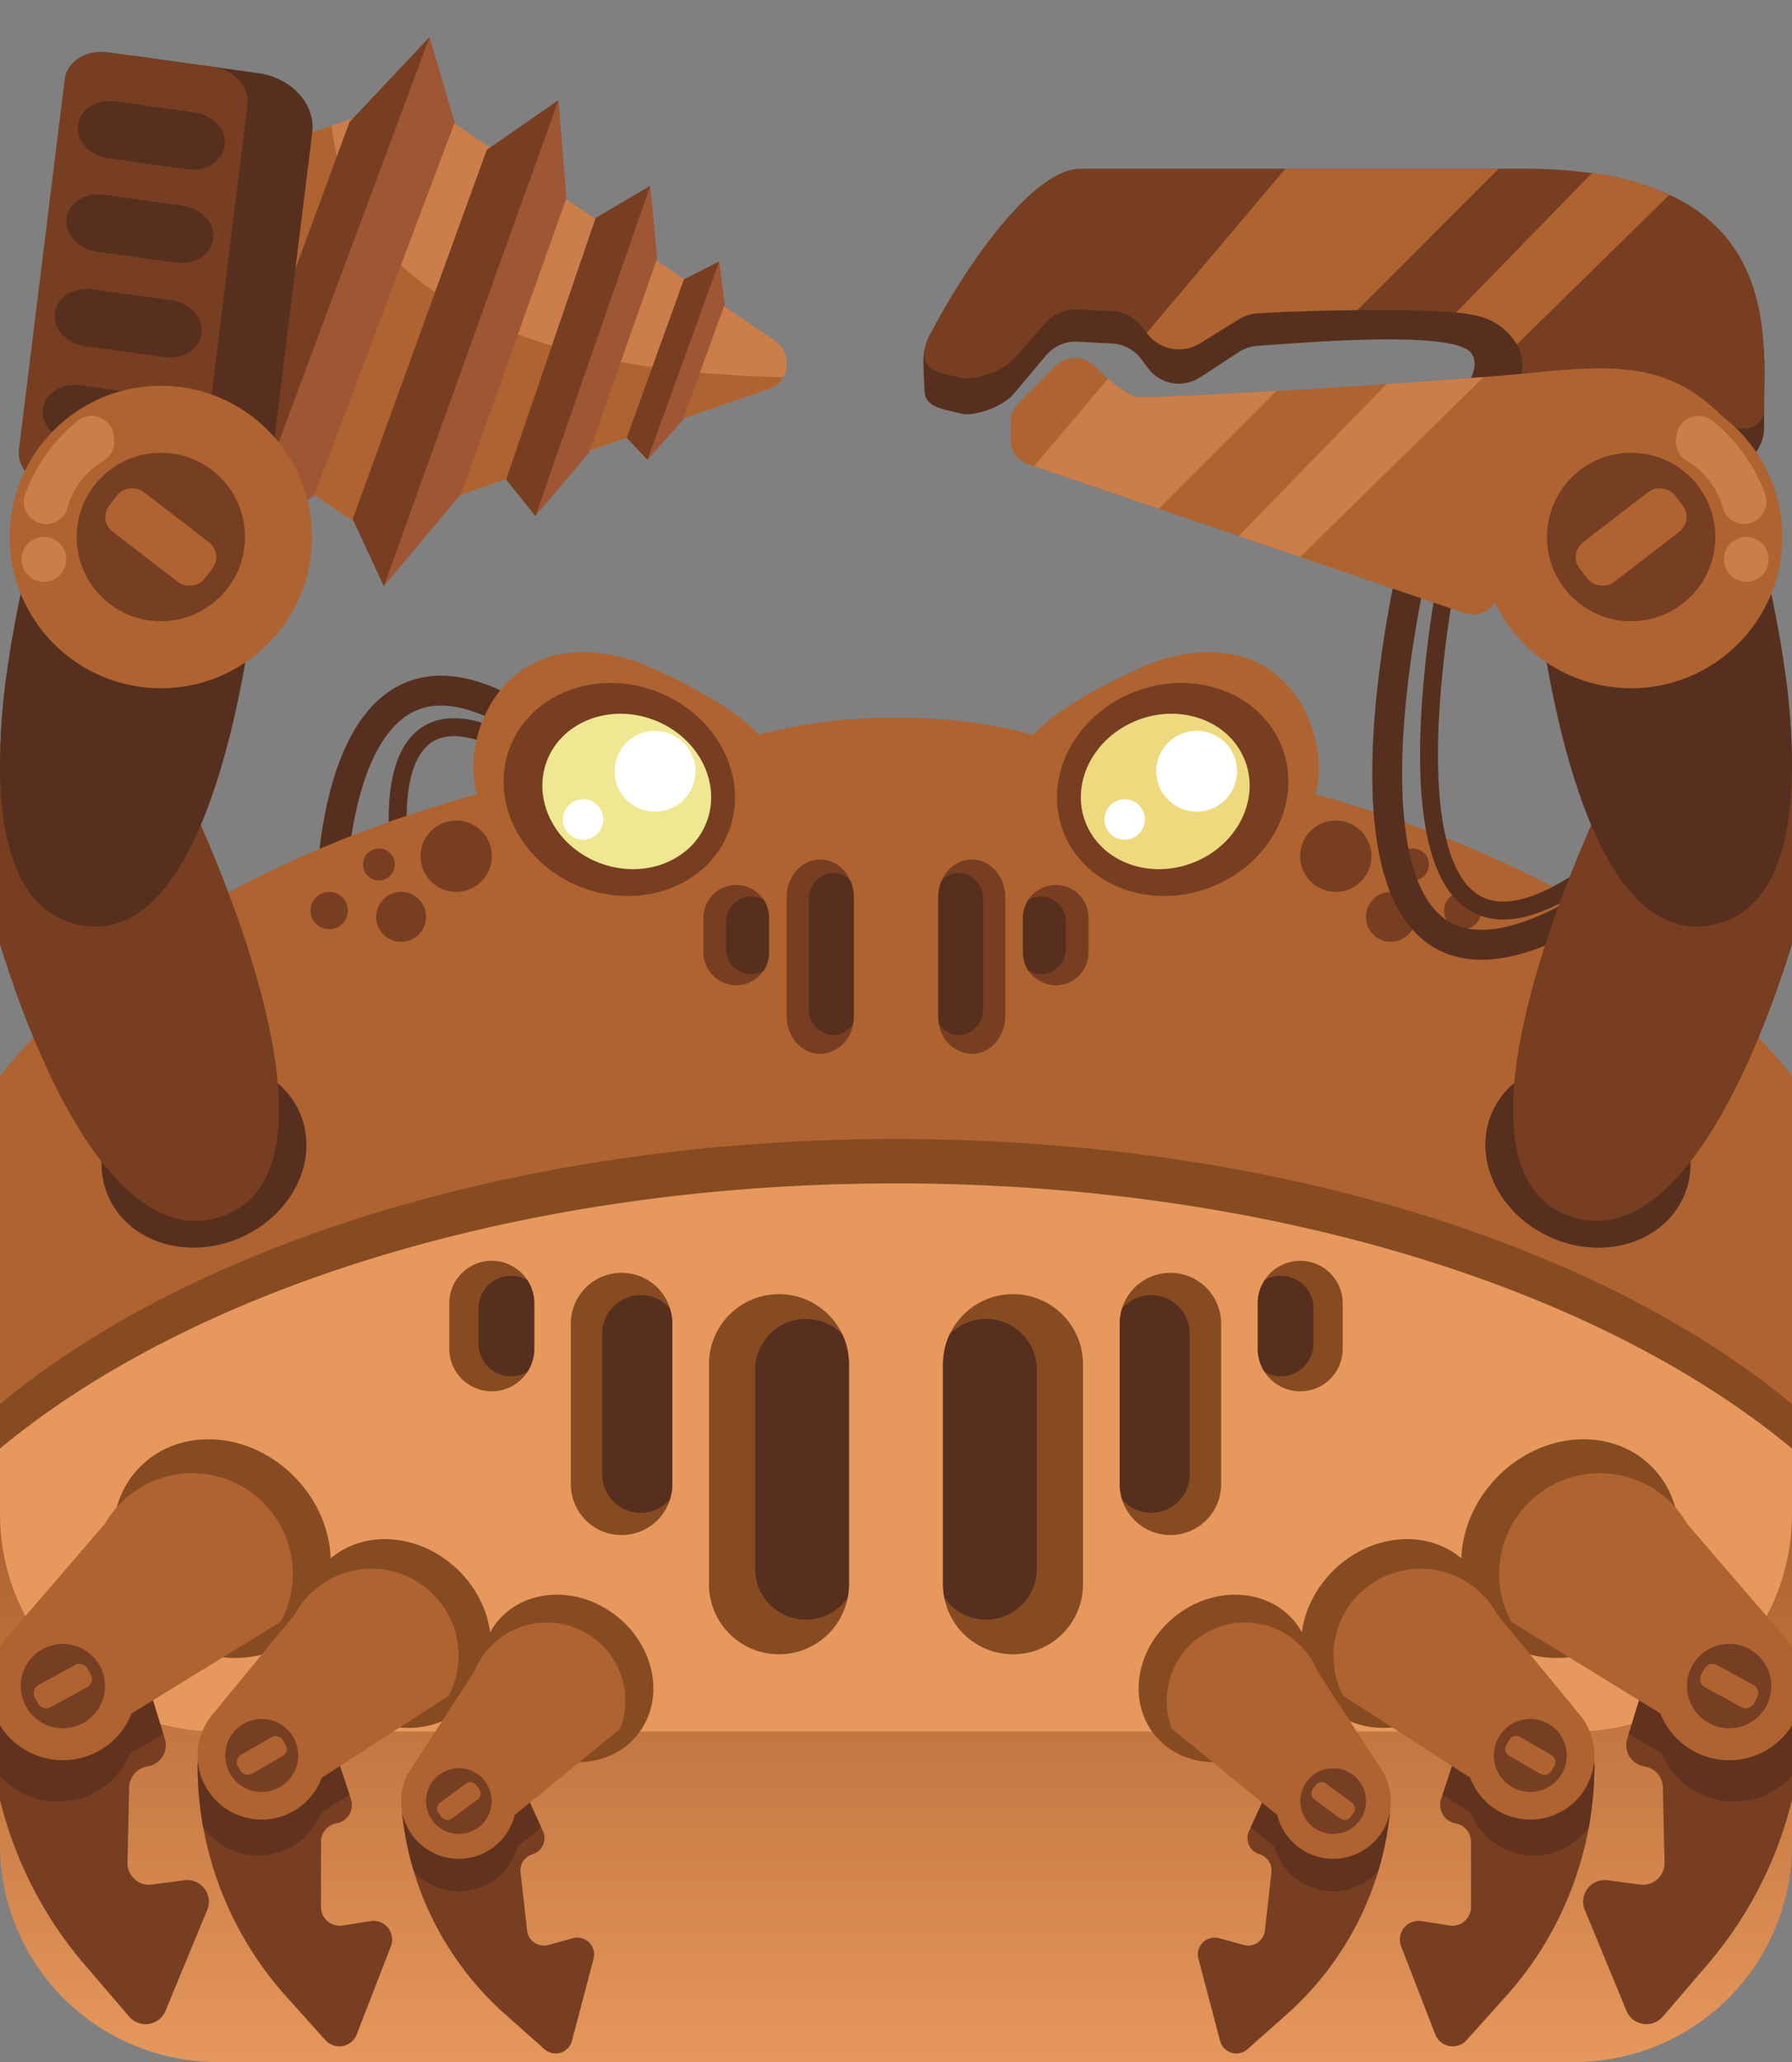 <svg id="Layer_1" data-name="Layer 1" xmlns="http://www.w3.org/2000/svg" xmlns:xlink="http://www.w3.org/1999/xlink" viewBox="0 0 300 345"><rect x="0" y="0" width="300" height="345" fill="#808080" stroke="none"/><defs><style>.cls-1,.cls-2{fill:none;stroke:#572f1e;stroke-miterlimit:10;}.cls-1{stroke-width:3px;}.cls-2{stroke-width:5px;}.cls-3{fill:#cc7e4a;}.cls-4{fill:#af6330;}.cls-5{fill:#9e5634;}.cls-6{fill:#773e22;}.cls-12,.cls-7{fill:#572f1e;}.cls-8{fill:url(#linear-gradient);}.cls-9{fill:#874b22;}.cls-10{fill:#e7995d;}.cls-11{fill:#66182e;}.cls-12{opacity:0.69;isolation:isolate;}.cls-13{fill:#763e22;}.cls-14{fill:#f0e793;}.cls-15{fill:#efd97f;}.cls-16{fill:#fff;}</style><linearGradient id="linear-gradient" x1="150" y1="51.35" x2="150" y2="-155.5" gradientTransform="translate(0 296)" gradientUnits="userSpaceOnUse"><stop offset="0" stop-color="#e7995d"/><stop offset="0.44" stop-color="#af6330"/></linearGradient></defs><path class="cls-1" d="M67.364,146.043s-6.011-31.313,14.981-22.959"/><path class="cls-2" d="M55.393,151.351s-.464-48.55,29.339-32.581"/><path class="cls-3" d="M57.814,86.348,32.99,69.512,38.157,26.968l17.395-5.959L66.193,17.365a7.058,7.058,0,0,1,6.326.865l57.328,38.867A4.655,4.655,0,0,1,131.116,63.111a4.014,4.014,0,0,1-2.233,1.921L64.14,87.213A7.058,7.058,0,0,1,57.814,86.348Z"/><path class="cls-4" d="M57.814,86.348,32.99,69.512,38.157,26.968l17.395-5.959C56.911,35.484,68.11,61.741,131.116,63.111a4.014,4.014,0,0,1-2.233,1.921L64.14,87.213A7.058,7.058,0,0,1,57.814,86.348Z"/><polygon class="cls-5" points="40.219 91.268 38.87 73.678 58.523 20.421 71.916 6.21 76.114 20.502 52.604 82.873 40.219 91.268"/><polygon class="cls-6" points="40.219 91.268 38.87 73.678 58.523 20.421 71.916 6.21 40.219 91.268"/><polygon class="cls-5" points="64.264 98.086 59.056 86.849 81.494 25.087 93.493 16.757 94.824 33.16 77.199 82.631 64.264 98.086"/><polygon class="cls-6" points="64.264 98.086 59.056 86.849 81.494 25.087 93.493 16.757 64.264 98.086"/><polygon class="cls-5" points="89.646 86.341 84.733 80.224 99.726 36.47 108.854 31.089 110.02 43.211 98.588 75.75 89.646 86.341"/><polygon class="cls-6" points="89.646 86.341 84.733 80.224 99.726 36.47 108.854 31.089 89.646 86.341"/><polygon class="cls-5" points="108.385 76.911 104.924 73.26 114.507 46.746 120.407 43.761 121.321 50.948 114.274 70.334 108.385 76.911"/><polygon class="cls-6" points="108.385 76.911 104.924 73.26 114.507 46.746 120.407 43.761 108.385 76.911"/><path class="cls-7" d="M4.965,72.376l6.909-55.864c.579-4.685,5.575-7.855,11.158-7.08L43.218,12.234c5.583.775,9.639,5.201,9.059,9.886l-6.909,55.864c-.579,4.685-5.575,7.855-11.158,7.08L14.025,82.262C8.442,81.487,4.386,77.061,4.965,72.376Z"/><path class="cls-6" d="M3.174,75.183l7.652-61.873c.374-3.026,3.6-5.073,7.206-4.572l17.545,2.435c3.605.5,6.225,3.359,5.851,6.385L33.775,79.431c-.374,3.026-3.6,5.073-7.206,4.572L9.025,81.568C5.419,81.067,2.8,78.209,3.174,75.183Z"/><path class="cls-7" d="M13.058,20.94h0c.325-2.63,3.13-4.409,6.264-3.974l13.214,1.834c3.134.435,5.411,2.92,5.086,5.55h0c-.325,2.63-3.13,4.409-6.264,3.974l-13.214-1.834C15.01,26.055,12.733,23.57,13.058,20.94Z"/><path class="cls-7" d="M11.127,36.558h0c.325-2.63,3.13-4.409,6.264-3.974l13.214,1.834c3.134.435,5.411,2.92,5.086,5.55h0c-.325,2.63-3.13,4.409-6.264,3.974l-13.214-1.834C13.079,41.673,10.802,39.188,11.127,36.558Z"/><path class="cls-7" d="M9.171,52.369h0c.325-2.63,3.13-4.409,6.264-3.974l13.214,1.834c3.134.435,5.411,2.92,5.086,5.55h0c-.325,2.63-3.13,4.409-6.264,3.974L14.257,57.919C11.123,57.484,8.846,54.999,9.171,52.369Z"/><path class="cls-7" d="M7.186,68.425h0c.325-2.63,3.13-4.409,6.264-3.974l13.214,1.834c3.134.435,5.411,2.92,5.086,5.55h0c-.325,2.63-3.13,4.409-6.264,3.974L12.272,73.974C9.137,73.539,6.861,71.055,7.186,68.425Z"/><circle class="cls-6" cx="223.626" cy="143.254" r="5.971"/><circle class="cls-6" cx="232.844" cy="153.401" r="4.176"/><circle class="cls-6" cx="244.887" cy="152.35" r="3.125"/><circle class="cls-6" cx="236.563" cy="144.633" r="2.668"/><path class="cls-4" d="M82.335,137.196c-7.903-6.914-1.158-35.642,25.024-26.213,32.673,14.144,21.379,23.373,21.379,23.373S90.238,144.11,82.335,137.196Z"/><path class="cls-8" d="M263.62,345H36.38A36.38,36.38,0,0,1,0,308.62H0V226.39H300v82.23A36.38,36.38,0,0,1,263.62,345Z"/><path class="cls-4" d="M209.86,130.29v-.16s1.18-16.49-12.5-17.17c-11.06-.55-15.57,7.46-23.21,10.3A85.08,85.08,0,0,0,150,120.11a85.08,85.08,0,0,0-24.16,3.15c-7.64-2.84-12.15-10.85-23.21-10.3-13.68.68-12.5,17.17-12.5,17.17v.16C50.4,139.4,18.07,157.3,0,180v56.54H300V180C281.93,157.3,249.6,139.4,209.86,130.29Z"/><path class="cls-9" d="M300,234.92v18.44a36.383,36.383,0,0,1-36.38,36.38H36.38a36.255,36.255,0,0,1-9.55-1.27,35.975,35.975,0,0,1-9.6-4.18,33.784,33.784,0,0,1-2.8-1.92,35.456,35.456,0,0,1-3.42-2.95,34.372,34.372,0,0,1-3.37-3.76.503.503,0,0,0-.07-.08A36.382,36.382,0,0,1,0,253.36V234.92c32.25-26.73,87.39-44.35,150-44.35C212.62,190.57,267.75,208.19,300,234.92Z"/><path class="cls-10" d="M0,242.36v11a36.38,36.38,0,0,0,36.38,36.38H263.62A36.38,36.38,0,0,0,300,253.36v-11C267.75,215.63,212.62,198,150,198S32.25,215.63,0,242.36Z"/><ellipse class="cls-7" cx="34.151" cy="193.162" rx="17.49" ry="15.2" transform="translate(-74.276 29.695) rotate(-23.53)"/><path class="cls-6" d="M36.81,203.63C19.7,209.07,6.5,179.06,0,158V127.93a116.192,116.192,0,0,1,1.13-15.28l30.22,20.47s.9,1.83,2.26,4.92C40.18,152.94,57.6,197,36.81,203.63Z"/><circle class="cls-6" cx="223.626" cy="143.254" r="5.971"/><circle class="cls-6" cx="232.844" cy="153.401" r="4.176"/><circle class="cls-6" cx="244.887" cy="152.35" r="3.125"/><circle class="cls-6" cx="236.563" cy="144.633" r="2.668"/><path class="cls-7" d="M43.65,90.95s-1.98,28.11-10.04,47.09C29,148.89,22.4,156.75,13.05,154.7,3.17,152.52,0,141.23,0,127.93a116.192,116.192,0,0,1,1.13-15.28c.75-5.55,1.8-11,2.92-15.88L26.928,71.708Z"/><ellipse class="cls-11" cx="265.831" cy="193.125" rx="15.2" ry="17.49" transform="translate(-17.364 359.752) rotate(-66.47)"/><path class="cls-6" d="M142.934,150.137v19.867a7.047,7.047,0,0,1-.104,1.211,5.833,5.833,0,0,1-5.511,5.116c-3.105,0-5.62-2.832-5.62-6.327V150.137c0-3.496,2.515-6.327,5.62-6.327a5.308,5.308,0,0,1,3.972,1.85,6.347,6.347,0,0,1,1.103,1.763A7.015,7.015,0,0,1,142.934,150.137Z"/><path class="cls-7" d="M142.934,150.137v19.867a7.047,7.047,0,0,1-.104,1.211,3.947,3.947,0,0,1-3.35,1.983,4.356,4.356,0,0,1-4.077-4.59V150.628a4.354,4.354,0,0,1,4.077-4.585,3.863,3.863,0,0,1,2.883,1.344l.032.036A7.015,7.015,0,0,1,142.934,150.137Z"/><path class="cls-9" d="M142.13,228.259v36.81a11.719,11.719,0,0,1-23.438,0V228.259a11.719,11.719,0,1,1,23.438-.028Q142.13,228.245,142.13,228.259Z"/><path class="cls-7" d="M142.13,228.259v36.81a11.636,11.636,0,0,1-.218,2.244,8.497,8.497,0,0,1-15.493-4.83V229.168a8.504,8.504,0,0,1,14.518-6.004l.066.066A11.751,11.751,0,0,1,142.13,228.259Z"/><path class="cls-9" d="M112.555,221.563v26.677a8.495,8.495,0,1,1-16.989.018q0-.009,0-.018V221.563a8.495,8.495,0,1,1,16.989-.031Q112.555,221.548,112.555,221.563Z"/><path class="cls-7" d="M112.555,221.563v26.677a8.573,8.573,0,0,1-.426,2.671,6.443,6.443,0,0,1-11.298-4.233V223.126a6.449,6.449,0,0,1,11.004-4.555c.104.104.199.208.294.322A8.573,8.573,0,0,1,112.555,221.563Z"/><path class="cls-9" d="M89.439,218.06v7.614a7.112,7.112,0,0,1-14.224,0v-7.614A7.111,7.111,0,0,1,87.355,213.031a6.564,6.564,0,0,1,.938,1.165A7.04,7.04,0,0,1,89.439,218.06Z"/><path class="cls-7" d="M89.439,218.06v7.614a7.04,7.04,0,0,1-1.146,3.864,5.347,5.347,0,0,1-2.727.739,5.448,5.448,0,0,1-5.445-5.451v-5.913a5.448,5.448,0,0,1,5.441-5.455h.004a5.348,5.348,0,0,1,2.727.739A7.04,7.04,0,0,1,89.439,218.06Z"/><path class="cls-6" d="M128.738,153.557v5.873a5.486,5.486,0,0,1-10.971.012q0-.006,0-.012v-5.873a5.485,5.485,0,0,1,9.364-3.879,5.064,5.064,0,0,1,.723.898A5.43,5.43,0,0,1,128.738,153.557Z"/><path class="cls-7" d="M128.738,153.557v5.873a5.43,5.43,0,0,1-.884,2.98,4.125,4.125,0,0,1-2.104.57,4.202,4.202,0,0,1-4.2-4.204v-4.561a4.202,4.202,0,0,1,4.197-4.207h.003a4.125,4.125,0,0,1,2.104.57A5.43,5.43,0,0,1,128.738,153.557Z"/><path class="cls-6" d="M34.69,319.55l-6.98,16.89a3.607,3.607,0,0,1-4.72,1.95,3.494,3.494,0,0,1-1.36-.98l-7.43-8.66A66.752,66.752,0,0,1,0,301.15V280.59l7.57-5.01,4.8-3.18a3.626,3.626,0,0,1,4.69.6l7.12,7.94a3.75,3.75,0,0,1,.77,1.36l.66,2.18,1.22,3.99.5,1.62.26.83a3.976,3.976,0,0,1,.16,1.14,3.618,3.618,0,0,1-3.07,3.49,3.62,3.62,0,0,0-3.06,3.5l-.28,12.6a3.627,3.627,0,0,0,3.54,3.7,5.11,5.11,0,0,0,.56-.03l5.42-.73a3.617,3.617,0,0,1,4.07,3.1A3.489,3.489,0,0,1,34.69,319.55Z"/><ellipse class="cls-9" cx="37.143" cy="259.108" rx="17.097" ry="19.359" transform="translate(-169.831 98.863) rotate(-44.094)"/><path class="cls-12" d="M27.33,290.09l-5.57,3.34a12.921,12.921,0,0,1-12.32,8.01A13.013,13.013,0,0,1,0,297.12V280.59l7.57-5.01,4.8-3.18a3.626,3.626,0,0,1,4.69.6l7.12,7.94a3.75,3.75,0,0,1,.77,1.36l.66,2.18,1.22,3.99Z"/><path class="cls-4" d="M46.99,271.35v.01l-14.33,8.79-7.05,4.33-3.57,2.19a.533.533,0,0,1-.05.11,12.19,12.19,0,0,1-2.72,4.11,12.406,12.406,0,0,1-17.53-.02A12.018,12.018,0,0,1,0,288.67V275.55a12.292,12.292,0,0,1,1.76-2.21l.01-.06L4.24,270.41l13.32-15.46a.01.01,0,0,1,.01-.01,16.845,16.845,0,0,1,29.42,16.41Z"/><circle class="cls-13" cx="10.523" cy="282.105" r="7.058" transform="translate(-271.643 290.842) rotate(-89.637)"/><path class="cls-4" d="M6.465,281.919l6.083-3.335a1.569,1.569,0,0,1,2.13.621l.524.956a1.569,1.569,0,0,1-.621,2.13l0,0-6.083,3.335a1.569,1.569,0,0,1-2.13-.621l-.524-.956a1.569,1.569,0,0,1,.621-2.13Z"/><circle class="cls-4" cx="26.928" cy="89.849" r="25.307"/><circle class="cls-13" cx="26.928" cy="89.849" r="14.092"/><rect class="cls-4" x="22.707" y="79.791" width="8.442" height="20.116" rx="3.132" transform="translate(-60.704 56.402) rotate(-52.426)"/><path class="cls-6" d="M65.438,325.645l-5.718,14.741a3.128,3.128,0,0,1-5.244.956l-6.596-7.345a57.916,57.916,0,0,1-14.802-38.645,2.868,2.868,0,0,1,.078-.672,3.069,3.069,0,0,1,1.128-1.791.869.869,0,0,1,.138-.112l10.798-7.5a3.139,3.139,0,0,1,4.073.431l6.312,6.734a3.135,3.135,0,0,1,.689,1.162l2.213,6.691.241.715a3.242,3.242,0,0,1,.155.982,3.137,3.137,0,0,1-2.583,3.083,3.13,3.13,0,0,0-2.583,3.083v10.91a3.132,3.132,0,0,0,3.616,3.091l4.676-.732a3.13,3.13,0,0,1,3.41,4.219Z"/><ellipse class="cls-9" cx="66.401" cy="273.307" rx="14.794" ry="16.752" transform="translate(-174.724 128.515) rotate(-45.36)"/><path class="cls-12" d="M58.507,300.295l-4.753,2.997a11.313,11.313,0,0,1-19.736,2.42,57.72,57.72,0,0,1-.939-10.359,2.868,2.868,0,0,1,.078-.672,9.946,9.946,0,0,1,1.128-1.791.869.869,0,0,1,.138-.112l10.798-7.5a3.139,3.139,0,0,1,4.073.431l6.312,6.734a3.135,3.135,0,0,1,.689,1.162Z"/><path class="cls-4" d="M69.149,264.233a14.572,14.572,0,0,0-19.762,5.841l-.008.014L36.067,286.242v.053a10.723,10.723,0,1,0,17.796,11.143l9.06-5.841L75.151,283.719v-.009A14.556,14.556,0,0,0,69.149,264.233Z"/><circle class="cls-13" cx="43.812" cy="293.711" r="6.107"/><rect class="cls-4" x="39.453" y="291.881" width="8.718" height="3.659" rx="1.357" transform="translate(-140.986 61.256) rotate(-30)"/><path class="cls-6" d="M99.371,327.72l-3.627,13.759a2.815,2.815,0,0,1-4.593,1.383l-6.639-5.903a52.118,52.118,0,0,1-17.132-33.065,2.581,2.581,0,0,1,.002-.608,2.762,2.762,0,0,1,.828-1.715.781.781,0,0,1,.112-.114l8.9-7.795a2.825,2.825,0,0,1,3.685-.026l6.323,5.385a2.821,2.821,0,0,1,.733.97l2.653,5.76.288.615a2.918,2.918,0,0,1,.238.862,2.823,2.823,0,0,1-1.999,3.017,2.817,2.817,0,0,0-1.999,3.017l1.1,9.756a2.818,2.818,0,0,0,3.546,2.4l4.107-1.126a2.816,2.816,0,0,1,3.474,3.429Z"/><ellipse class="cls-9" cx="94.956" cy="280.822" rx="13.313" ry="15.074" transform="translate(-184.437 181.741) rotate(-51.792)"/><path class="cls-12" d="M90.617,305.751l-3.948,3.159a10.181,10.181,0,0,1-17.404,4.153,51.941,51.941,0,0,1-1.883-9.168,2.58,2.58,0,0,1,.002-.608,8.949,8.949,0,0,1,.828-1.715.78.78,0,0,1,.112-.114l8.9-7.795a2.825,2.825,0,0,1,3.685-.026l6.323,5.385a2.821,2.821,0,0,1,.733.97Z"/><path class="cls-4" d="M96.499,272.431a13.113,13.113,0,0,0-17.083,7.215l-.005.014L69.135,295.446l.005.047a9.65,9.65,0,1,0,17.037,8.171l7.513-6.136,10.14-8.278-.001-.008A13.099,13.099,0,0,0,96.499,272.431Z"/><circle class="cls-13" cx="76.813" cy="301.344" r="5.496"/><path class="cls-4" d="M74.112,299.698H79.514a1.222,1.222,0,0,1,1.222,1.222v.849a1.222,1.222,0,0,1-1.222,1.222H74.112a1.222,1.222,0,0,1-1.222-1.222v-.849A1.222,1.222,0,0,1,74.112,299.698Z" transform="translate(-163.946 104.51) rotate(-36.432)"/><ellipse class="cls-6" cx="103.678" cy="132.093" rx="17.545" ry="19.624" transform="translate(-56.742 181.723) rotate(-69.063)"/><ellipse class="cls-14" cx="104.926" cy="132.422" rx="12.798" ry="14.314" transform="translate(-56.247 183.101) rotate(-69.063)"/><circle class="cls-6" cx="76.374" cy="143.254" r="5.971"/><path class="cls-2" d="M236.702,93.819s-21.127,87.369,28.465,58.357"/><path class="cls-1" d="M242.752,93.819s-16.637,79.58,22.416,53.155"/><circle class="cls-6" cx="67.156" cy="153.401" r="4.176"/><circle class="cls-6" cx="55.113" cy="152.35" r="3.125"/><circle class="cls-6" cx="63.437" cy="144.633" r="2.668"/><path class="cls-7" d="M295.33,65.946v5.58a6.945,6.945,0,0,1-6.6,6.937l-55.964,2.783c8.32-11.759,16.075-17.85,13.642-22.019S217.69,57.383,210.5,57.867a6.466,6.466,0,0,0-3.08,1.031l-6.54,4.249a6.433,6.433,0,0,1-8.72-1.599l-1.08-1.43a6.539,6.539,0,0,0-4.88-2.64l-5.8-.316a6.53,6.53,0,0,0-5.33,2.356l-5.421,6.448c-1.66,1.977-6.495,3.871-8.925,3.208-3.07-.841-5.964-.968-5.964-4.029,0-1.094-.419-5.824.101-6.876,7.16-14.357,18.549-25.856,26.029-25.856h74.17C298.719,32.414,295.33,59.185,295.33,65.946Z"/><path class="cls-6" d="M295.33,68.5a3.203,3.203,0,0,1-3.2,3.2H250.42c2.73-3.67,4.02-6.68,4.34-9.16a7.833,7.833,0,0,0-.82-4.92,10.492,10.492,0,0,0-5.22-4.37,18.892,18.892,0,0,0-4.96-.94c-4.33-.41-10.54-.5-16.53-.43-6.95.08-13.61.35-16.73.55a6.695,6.695,0,0,0-3.08.98l-6.54,4.04a6.651,6.651,0,0,1-8.72-1.52l-.19-.23-.89-1.13a6.638,6.638,0,0,0-4.88-2.51l-5.8-.3A6.684,6.684,0,0,0,175.07,54l-5.42,6.13c-1.66,1.88-6.5,3.68-8.93,3.05-3.07-.8-5.96-.92-5.96-3.83a6.667,6.667,0,0,1,.77-3.09c7.16-13.65,17.88-28.03,25.36-28.03h74.17a82.031,82.031,0,0,1,11.44.74,45.626,45.626,0,0,1,12.98,3.61C297.26,40.85,295.33,58.84,295.33,68.5Z"/><path class="cls-4" d="M250.54,100.33a4.398,4.398,0,0,1-5.42,2.23L217.66,93.2l-10.3-3.52-13.37-4.56L173.12,78l-1.04-.35a4.098,4.098,0,0,1-2.85-3.84V70.4a3.992,3.992,0,0,1,1.17-2.81l6.41-6.42a4.472,4.472,0,0,1,6.12-.13l1.72,1.57c.18.17.47.44.84.76,1.23,1.06,3.29,2.69,4.78,3.04.86.19,11.07-.28,23.44-1,5.9-.34,12.3-.74,18.41-1.14l.01-.01c5.92-.39,11.56-.8,16.23-1.17,2.44-.19,4.6-.38,6.4-.55q.855-.075,1.59-.15c14.57-1.49,23.17-1.57,32.09,7.35a3.623,3.623,0,0,1,1.07,1.96C291.29,81.48,250.54,100.33,250.54,100.33Z"/><path class="cls-3" d="M8.041,87.666h0a3.744,3.744,0,0,1-3.82-5.036A28.337,28.337,0,0,1,13.141,70.309a3.729,3.729,0,0,1,5.904,2.561l.07.561a3.707,3.707,0,0,1-1.828,3.684,13.149,13.149,0,0,0-5.923,7.62A3.766,3.766,0,0,1,8.041,87.666Z"/><path class="cls-4" d="M217.665,137.196c7.903-6.914,1.158-35.642-25.024-26.213-32.673,14.144-21.379,23.373-21.379,23.373S209.762,144.11,217.665,137.196Z"/><ellipse class="cls-7" cx="265.849" cy="193.162" rx="15.2" ry="17.49" transform="translate(-17.386 359.791) rotate(-66.47)"/><path class="cls-6" d="M263.19,203.63C280.3,209.07,293.5,179.06,300,158V127.93a116.193,116.193,0,0,0-1.13-15.28l-30.22,20.47s-.9,1.83-2.26,4.92C259.82,152.94,242.4,197,263.19,203.63Z"/><path class="cls-7" d="M256.35,90.95s1.98,28.11,10.04,47.09c4.61,10.85,11.21,18.71,20.56,16.66,9.88-2.18,13.05-13.47,13.05-26.77a116.193,116.193,0,0,0-1.13-15.28c-.75-5.55-1.8-11-2.92-15.88L273.072,71.708Z"/><path class="cls-6" d="M157.066,150.137v19.867a7.047,7.047,0,0,0,.104,1.211,5.833,5.833,0,0,0,5.511,5.116c3.105,0,5.62-2.832,5.62-6.327V150.137c0-3.496-2.515-6.327-5.62-6.327a5.308,5.308,0,0,0-3.972,1.85,6.347,6.347,0,0,0-1.103,1.763A7.015,7.015,0,0,0,157.066,150.137Z"/><path class="cls-7" d="M157.066,150.137v19.867a7.047,7.047,0,0,0,.104,1.211,3.947,3.947,0,0,0,3.35,1.983,4.356,4.356,0,0,0,4.077-4.59V150.628a4.354,4.354,0,0,0-4.077-4.585,3.863,3.863,0,0,0-2.883,1.344l-.032.036A7.015,7.015,0,0,0,157.066,150.137Z"/><path class="cls-9" d="M157.87,228.259v36.81a11.719,11.719,0,0,0,23.438,0V228.259a11.719,11.719,0,1,0-23.438-.028Q157.87,228.245,157.87,228.259Z"/><path class="cls-7" d="M157.87,228.259v36.81a11.636,11.636,0,0,0,.218,2.244,8.497,8.497,0,0,0,15.493-4.83V229.168a8.504,8.504,0,0,0-14.518-6.004l-.066.066A11.751,11.751,0,0,0,157.87,228.259Z"/><path class="cls-9" d="M187.445,221.563v26.677a8.495,8.495,0,1,0,16.989.018V221.563a8.495,8.495,0,1,0-16.989-.031Q187.445,221.548,187.445,221.563Z"/><path class="cls-7" d="M187.445,221.563v26.677a8.573,8.573,0,0,0,.426,2.671,6.443,6.443,0,0,0,11.298-4.233V223.126a6.449,6.449,0,0,0-11.004-4.555c-.104.104-.199.208-.294.322A8.573,8.573,0,0,0,187.445,221.563Z"/><path class="cls-9" d="M210.561,218.06v7.614a7.112,7.112,0,0,0,14.224,0v-7.614A7.111,7.111,0,0,0,212.645,213.031a6.564,6.564,0,0,0-.938,1.165A7.04,7.04,0,0,0,210.561,218.06Z"/><path class="cls-7" d="M210.561,218.06v7.614a7.04,7.04,0,0,0,1.146,3.864,5.348,5.348,0,0,0,2.727.739,5.448,5.448,0,0,0,5.445-5.451v-5.913a5.448,5.448,0,0,0-5.441-5.455h-.004a5.348,5.348,0,0,0-2.727.739A7.04,7.04,0,0,0,210.561,218.06Z"/><path class="cls-6" d="M171.262,153.557v5.873a5.486,5.486,0,0,0,10.971.012v-5.885a5.485,5.485,0,0,0-9.364-3.879,5.064,5.064,0,0,0-.723.898A5.43,5.43,0,0,0,171.262,153.557Z"/><path class="cls-7" d="M171.262,153.557v5.873a5.43,5.43,0,0,0,.884,2.98,4.125,4.125,0,0,0,2.104.57,4.202,4.202,0,0,0,4.2-4.204v-4.561a4.202,4.202,0,0,0-4.197-4.207h-.003a4.125,4.125,0,0,0-2.104.57A5.43,5.43,0,0,0,171.262,153.557Z"/><path class="cls-6" d="M287.63,272.4,300,280.59v20.56a66.752,66.752,0,0,1-14.2,27.6l-7.43,8.66a3.494,3.494,0,0,1-1.36.98,3.607,3.607,0,0,1-4.72-1.95l-6.98-16.89a3.489,3.489,0,0,1-.24-1.86,3.617,3.617,0,0,1,4.07-3.1l5.42.73a5.11,5.11,0,0,0,.56.03,3.627,3.627,0,0,0,3.54-3.7l-.28-12.6a3.62,3.62,0,0,0-3.06-3.5,3.618,3.618,0,0,1-3.07-3.49,3.976,3.976,0,0,1,.16-1.14l.26-.83,1.72-5.61.66-2.18a3.75,3.75,0,0,1,.77-1.36l7.12-7.94a3.573,3.573,0,0,1,2.71-1.2,2.59,2.59,0,0,1,.48.04c.02-.01.03,0,.05.01a2.735,2.735,0,0,1,.48.1A3.706,3.706,0,0,1,287.63,272.4Z"/><ellipse class="cls-9" cx="262.857" cy="259.108" rx="19.359" ry="17.097" transform="translate(-106.14 267.593) rotate(-45.906)"/><path class="cls-12" d="M287.63,272.4,300,280.59v16.53a13.072,13.072,0,0,1-21.76-3.69l-5.57-3.34,1.72-5.61.66-2.18a3.75,3.75,0,0,1,.77-1.36l7.12-7.94a3.573,3.573,0,0,1,2.71-1.2,2.59,2.59,0,0,1,.48.04c.02-.01.03,0,.05.01a2.735,2.735,0,0,1,.48.1A3.41,3.41,0,0,1,287.63,272.4Z"/><path class="cls-4" d="M300,275.55v13.12a12.018,12.018,0,0,1-1.74,2.2,12.389,12.389,0,0,1-20.3-4.2l-3.57-2.19-7.05-4.33-14.33-8.79v-.01a16.845,16.845,0,0,1,29.42-16.41.01.01,0,0,1,.01.01l15.79,18.33.01.06A12.292,12.292,0,0,1,300,275.55Z"/><circle class="cls-13" cx="289.477" cy="282.105" r="7.058"/><path class="cls-4" d="M291.503,285.626l-6.083-3.335a1.569,1.569,0,0,1-.621-2.13l.524-.956a1.569,1.569,0,0,1,2.13-.621l0,0,6.083,3.335a1.569,1.569,0,0,1,.621,2.13l-.524.956a1.569,1.569,0,0,1-2.13.621Z"/><circle class="cls-4" cx="273.072" cy="89.849" r="25.307" transform="translate(140.642 345.003) rotate(-80.783)"/><circle class="cls-13" cx="273.072" cy="89.849" r="14.092"/><rect class="cls-4" x="263.014" y="85.628" width="20.116" height="8.442" rx="3.132" transform="translate(1.856 185.153) rotate(-37.574)"/><path class="cls-6" d="M234.562,325.645l5.718,14.741a3.128,3.128,0,0,0,5.244.956l6.596-7.345a57.916,57.916,0,0,0,14.802-38.645,2.869,2.869,0,0,0-.078-.672,3.069,3.069,0,0,0-1.128-1.791.869.869,0,0,0-.138-.112l-10.798-7.5a3.139,3.139,0,0,0-4.073.431l-6.312,6.734a3.135,3.135,0,0,0-.689,1.162l-2.213,6.691-.241.715a3.243,3.243,0,0,0-.155.982,3.137,3.137,0,0,0,2.583,3.083,3.13,3.13,0,0,1,2.583,3.083v10.91a3.132,3.132,0,0,1-3.616,3.091l-4.676-.732a3.13,3.13,0,0,0-3.41,4.219Z"/><ellipse class="cls-9" cx="233.599" cy="273.307" rx="16.752" ry="14.794" transform="translate(-124.655 242.978) rotate(-44.64)"/><path class="cls-12" d="M241.493,300.295l4.753,2.997a11.313,11.313,0,0,0,19.736,2.42,57.72,57.72,0,0,0,.939-10.359,2.869,2.869,0,0,0-.078-.672,9.946,9.946,0,0,0-1.128-1.791.869.869,0,0,0-.138-.112l-10.798-7.5a3.139,3.139,0,0,0-4.073.431l-6.312,6.734a3.135,3.135,0,0,0-.689,1.162Z"/><path class="cls-4" d="M230.851,264.233a14.572,14.572,0,0,1,19.762,5.841l.008.014L263.933,286.242v.053a10.723,10.723,0,1,1-17.796,11.143l-9.06-5.841L224.849,283.719v-.009A14.556,14.556,0,0,1,230.851,264.233Z"/><circle class="cls-13" cx="256.188" cy="293.711" r="6.107"/><path class="cls-4" d="M255.717,289.352h.944a1.357,1.357,0,0,1,1.357,1.357v6.003a1.357,1.357,0,0,1-1.357,1.357h-.944a1.357,1.357,0,0,1-1.357-1.357V290.709a1.357,1.357,0,0,1,1.357-1.357Z" transform="translate(-126.267 368.721) rotate(-60)"/><path class="cls-6" d="M200.629,327.72l3.627,13.759a2.815,2.815,0,0,0,4.593,1.383l6.639-5.903a52.118,52.118,0,0,0,17.132-33.065,2.581,2.581,0,0,0-.002-.608,2.762,2.762,0,0,0-.828-1.715.781.781,0,0,0-.112-.114l-8.9-7.795a2.825,2.825,0,0,0-3.685-.026l-6.323,5.385a2.821,2.821,0,0,0-.733.97l-2.653,5.76-.288.615a2.917,2.917,0,0,0-.238.862,2.823,2.823,0,0,0,1.999,3.017,2.817,2.817,0,0,1,1.999,3.017l-1.1,9.756a2.818,2.818,0,0,1-3.546,2.4l-4.107-1.126a2.816,2.816,0,0,0-3.475,3.429Z"/><ellipse class="cls-9" cx="205.044" cy="280.822" rx="15.074" ry="13.313" transform="translate(-129.767 186.985) rotate(-38.208)"/><path class="cls-12" d="M209.383,305.751l3.948,3.159a10.181,10.181,0,0,0,17.404,4.153,51.942,51.942,0,0,0,1.883-9.168,2.581,2.581,0,0,0-.002-.608,8.948,8.948,0,0,0-.828-1.715.781.781,0,0,0-.112-.114l-8.9-7.795a2.825,2.825,0,0,0-3.685-.026l-6.323,5.385a2.821,2.821,0,0,0-.733.97Z"/><path class="cls-4" d="M203.501,272.431a13.113,13.113,0,0,1,17.083,7.215l.006.014,10.276,15.787-.005.047a9.65,9.65,0,1,1-17.037,8.171l-7.513-6.136-10.14-8.278.001-.008A13.099,13.099,0,0,1,203.501,272.431Z"/><circle class="cls-13" cx="223.187" cy="301.344" r="5.496"/><path class="cls-4" d="M222.763,297.421h.849a1.222,1.222,0,0,1,1.222,1.222v5.402a1.222,1.222,0,0,1-1.222,1.222h-.849a1.222,1.222,0,0,1-1.222-1.222V298.643a1.222,1.222,0,0,1,1.222-1.222Z" transform="translate(-151.807 301.955) rotate(-53.568)"/><ellipse class="cls-6" cx="196.321" cy="132.093" rx="19.624" ry="17.544" transform="translate(-34.24 78.875) rotate(-20.937)"/><ellipse class="cls-15" cx="195.074" cy="132.422" rx="14.314" ry="12.798" transform="translate(-34.44 78.451) rotate(-20.937)"/><circle class="cls-16" cx="109.654" cy="129.04" r="6.762"/><circle class="cls-16" cx="97.611" cy="137.113" r="3.381"/><circle class="cls-16" cx="200.33" cy="129.04" r="6.762"/><circle class="cls-16" cx="188.287" cy="137.113" r="3.381"/><path class="cls-3" d="M213.71,65.41,193.99,85.12,173.12,78l12.37-14.63c1.23,1.06,3.29,2.69,4.78,3.04C191.13,66.6,201.34,66.13,213.71,65.41Z"/><path class="cls-4" d="M250.88,28.23,227.23,51.88c-6.95.08-13.61.35-16.73.55a6.695,6.695,0,0,0-3.08.98l-6.54,4.04a6.651,6.651,0,0,1-8.72-1.52l-.19-.23,23.22-27.47Z"/><path class="cls-3" d="M248.36,63.09,217.66,93.2l-10.3-3.52,24.76-25.41.01-.01C238.05,63.87,243.69,63.46,248.36,63.09Z"/><path class="cls-4" d="M279.48,32.58,253.94,57.62a10.492,10.492,0,0,0-5.22-4.37,18.892,18.892,0,0,0-4.96-.94L266.5,28.97A45.626,45.626,0,0,1,279.48,32.58Z"/><circle class="cls-3" cx="7.352" cy="93.593" r="3.744"/><path class="cls-3" d="M291.663,87.666h0a3.744,3.744,0,0,0,3.82-5.036A28.337,28.337,0,0,0,286.562,70.309a3.729,3.729,0,0,0-5.904,2.561l-.07.561a3.707,3.707,0,0,0,1.828,3.684,13.148,13.148,0,0,1,5.923,7.62A3.766,3.766,0,0,0,291.663,87.666Z"/><circle class="cls-3" cx="292.351" cy="93.593" r="3.744"/></svg>